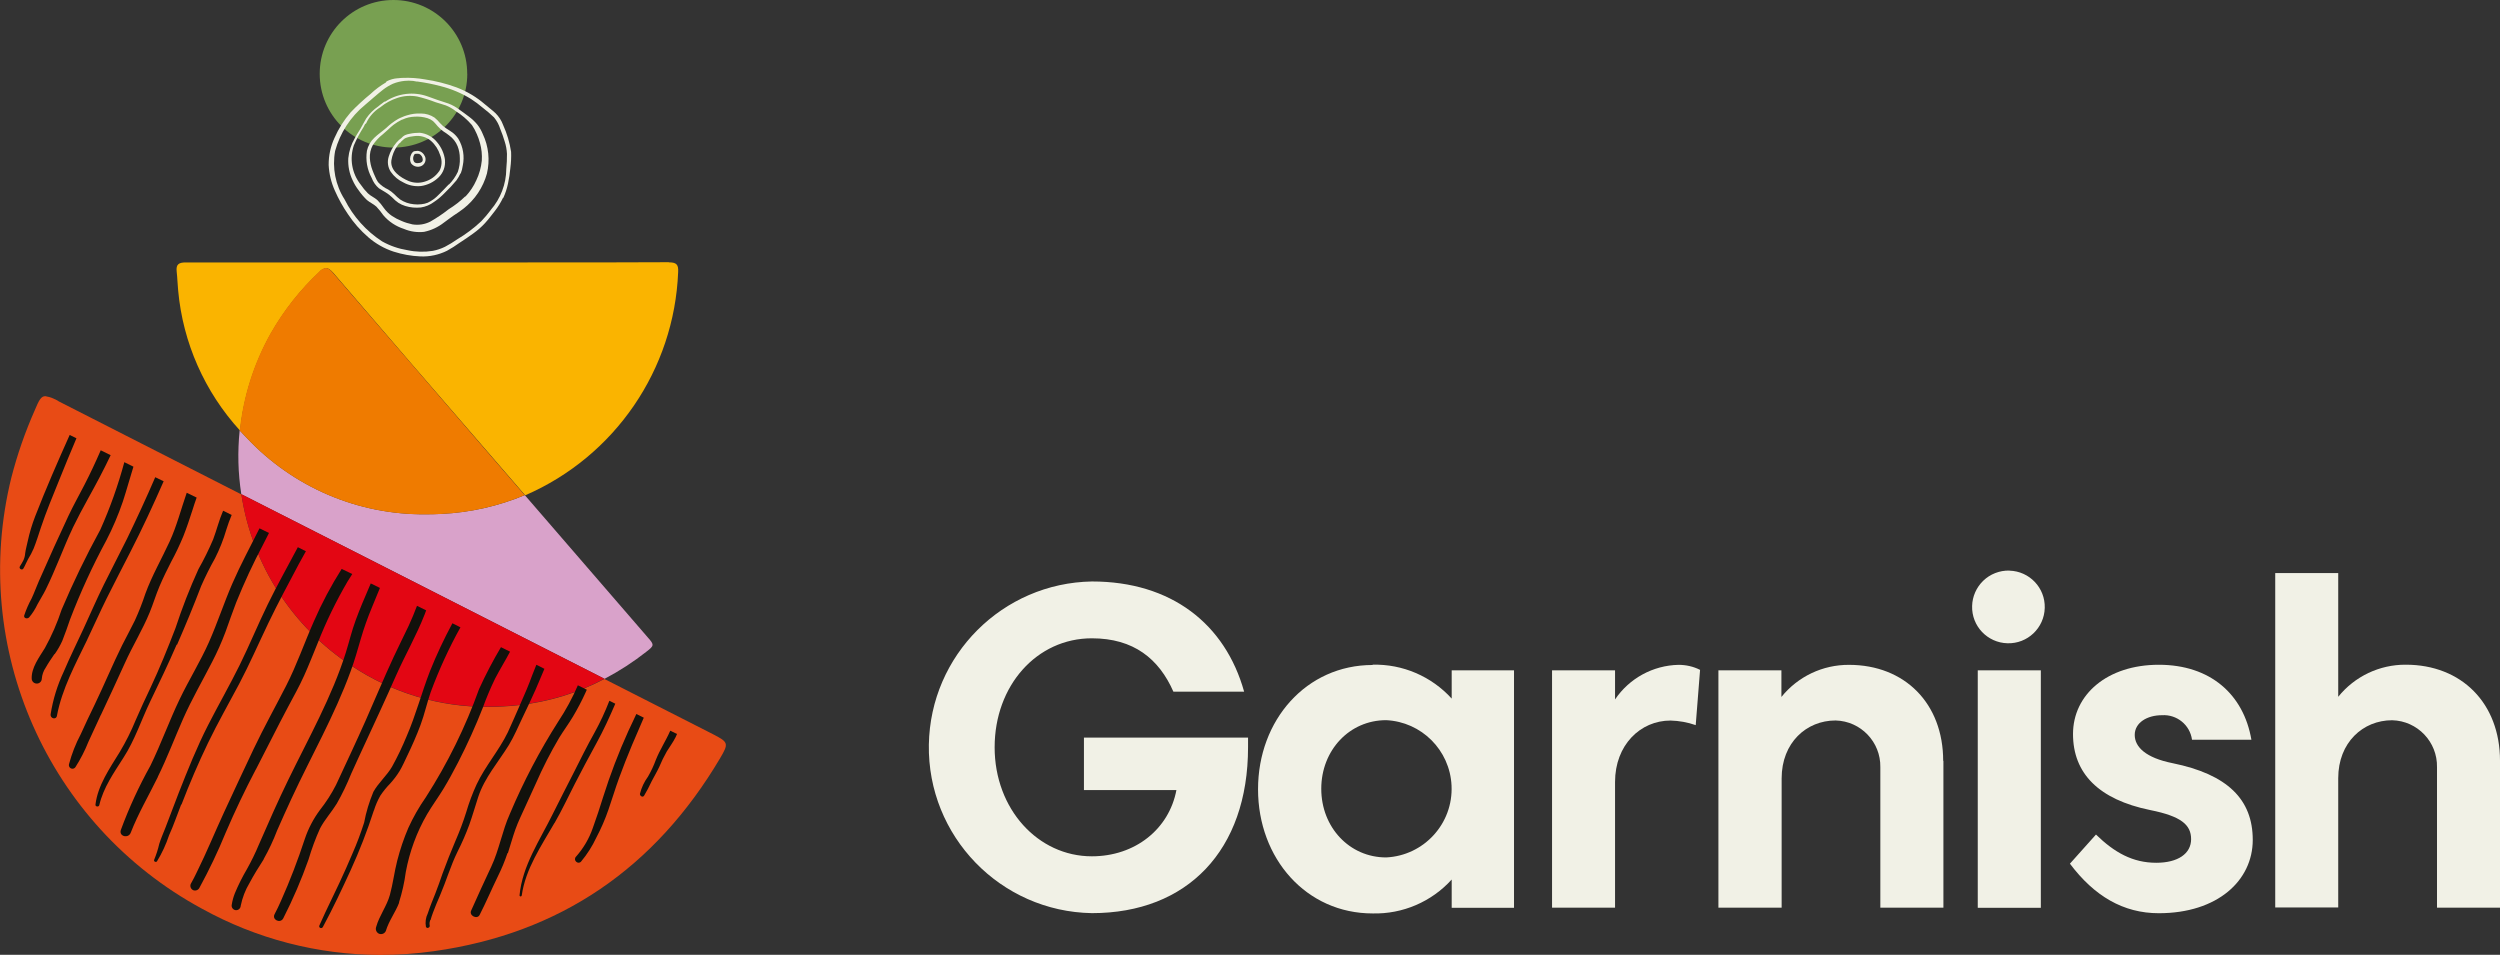<?xml version="1.0" encoding="UTF-8"?><svg id="garnish_BrandDevelopment_Ph03" xmlns="http://www.w3.org/2000/svg" viewBox="0 0 332.56 127.01"><rect x="0" y="0" width="332.56" height="127.01" fill="#333333" stroke="none"/><defs><style>.cls-1{fill:#ef7b00;}.cls-2{fill:#d9a2ca;}.cls-3{fill:#e84b15;}.cls-4{fill:#e30613;}.cls-5{fill:#78a051;}.cls-6{fill:#f1f1e6;}.cls-7{fill:#fab400;}.cls-8{fill:#12110c;}</style></defs><path id="Path_1" class="cls-6" d="M166.02,98.12v1.28c0,13.75-8.11,22.07-20.76,22.07-12.18-.2-21.9-10.24-21.7-22.42,.2-11.9,9.8-21.5,21.7-21.7,10.54,0,17.72,5.64,20.24,14.66h-9.41c-1.92-4.36-5.27-7.1-10.85-7.1-7.32,0-12.93,6.28-12.93,14.5s5.77,14.5,12.93,14.5c5.76,0,10.27-3.62,11.25-8.81h-12.3v-6.98h21.83Z"/><path id="Path_2" class="cls-6" d="M184.39,114.06c5.04-.24,8.94-4.52,8.7-9.56-.22-4.71-3.99-8.48-8.7-8.7-4.88,0-8.63,4-8.63,9.13s3.76,9.13,8.63,9.13m-1.8-25.64c3.99-.1,7.83,1.55,10.52,4.51v-3.76h8.29v31.59h-8.29v-3.76c-2.68,2.96-6.52,4.61-10.52,4.51-8.81,0-15.24-7.29-15.24-16.52s6.45-16.53,15.24-16.53"/><path id="Path_3" class="cls-6" d="M214.84,104v16.74h-8.38v-31.57h8.38v3.87c1.9-2.81,5.05-4.53,8.45-4.6,.99,0,1.98,.22,2.86,.67l-.58,7.35c-1.08-.38-2.21-.58-3.35-.61-4.02,0-7.38,3.26-7.38,8.17"/><path id="Path_4" class="cls-6" d="M258.52,101.2v19.54h-8.39v-18.68c.06-3.36-2.6-6.14-5.96-6.22-3.87,0-7.17,2.95-7.17,7.71v17.19h-8.41v-31.57h8.38v3.54c2.19-2.72,5.5-4.29,8.99-4.27,7.41,0,12.53,5.12,12.53,12.78"/><path id="Path_5" class="cls-6" d="M263.09,89.17h8.39v31.59h-8.39v-31.59Zm4.21-13.26c2.67,.07,4.78,2.29,4.7,4.96-.07,2.67-2.29,4.78-4.96,4.7-2.67-.07-4.78-2.29-4.7-4.96,.03-1.26,.56-2.46,1.46-3.34,.93-.91,2.2-1.4,3.5-1.37"/><path id="Path_6" class="cls-6" d="M278.81,111.01c2.47,2.41,4.91,3.76,8.02,3.76,2.9,0,4.64-1.22,4.64-3.14s-1.34-3.05-5.43-3.87c-6.86-1.4-10.28-4.88-10.28-10.12s4.55-9.21,11.41-9.21,11.28,3.93,12.32,9.97h-7.9c-.27-1.97-2.02-3.39-4-3.26-1.98,0-3.62,1-3.62,2.62s1.49,3.05,5.03,3.76c7.32,1.49,10.67,4.83,10.67,10.21s-4.66,9.75-12.5,9.75c-4.73,0-8.59-2.29-11.82-6.59l3.47-3.88Z"/><path id="Path_7" class="cls-6" d="M332.56,101.2v19.54h-8.38v-18.68c.07-3.37-2.6-6.17-5.97-6.25-3.87,0-7.17,2.95-7.17,7.71v17.19h-8.38v-44.48h8.38v16.46c2.19-2.72,5.5-4.29,8.99-4.27,7.41,0,12.53,5.12,12.53,12.78"/><path id="Path_8" class="cls-3" d="M6.03,52.7c-.57,0-.85,.54-1.41,1.88-1.28,2.89-2.32,5.88-3.11,8.95-5.59,22.65,4.82,46.22,25.34,57.34,7.26,4.02,15.43,6.14,23.73,6.16,2.39,0,4.77-.17,7.13-.5,16.83-2.36,29.44-11.09,38.07-25.65,1.19-2.01,1.12-2.15-.95-3.22l-14.43-7.34c-3.53,1.86-7.37,3.04-11.33,3.48-1.38,.16-2.76,.23-4.15,.24-6.45,.03-12.76-1.87-18.13-5.45-7.91-5.18-13.25-13.47-14.68-22.82L7.85,53.41c-.55-.36-1.17-.6-1.82-.71"/><path id="Path_9" class="cls-7" d="M88.95,34.88h0c-6.47,.03-12.93,.04-19.4,.03H24.7c-.91,0-1.3,.25-1.2,1.19,.1,.85,.11,1.7,.2,2.55,.63,6.95,3.53,13.49,8.24,18.64,.47-4.56,1.88-8.97,4.12-12.96,1.73-3.03,3.9-5.79,6.45-8.17,.22-.27,.53-.44,.88-.49,.28,0,.54,.19,.91,.59,6.97,8.12,13.96,16.23,20.98,24.33l4.58,5.3c11.93-5.17,19.84-16.72,20.35-29.71,.05-.95-.19-1.28-1.21-1.28"/><path id="Path_10" class="cls-2" d="M31.88,57.27c-.29,2.82-.22,5.67,.22,8.47l19.26,9.78,29.06,14.78c1.96-1.03,3.83-2.24,5.57-3.61,1.03-.8,1.07-.9,.19-1.89l-16.37-18.94c-3.53,1.47-7.28,2.32-11.1,2.5-.7,.04-1.39,.05-2.07,.05-9.01,.09-17.64-3.6-23.81-10.16-.32-.33-.63-.65-.93-.99"/><path id="Path_11" class="cls-4" d="M32.1,65.74c1.43,9.35,6.77,17.64,14.68,22.82,5.37,3.58,11.68,5.48,18.13,5.45,1.39,0,2.77-.08,4.15-.24,3.96-.44,7.81-1.62,11.33-3.48l-29.04-14.77-19.24-9.78"/><path id="Path_12" class="cls-1" d="M43.34,35.65c-.34,.05-.66,.22-.88,.49-2.54,2.39-4.72,5.14-6.45,8.17-2.25,3.99-3.65,8.41-4.12,12.97,.31,.33,.61,.66,.93,.98,6.17,6.56,14.8,10.25,23.81,10.16,.68,0,1.38,0,2.07-.05,3.82-.18,7.57-1.03,11.1-2.5l-4.58-5.3c-7-8.11-13.99-16.22-20.98-24.33-.34-.4-.62-.59-.91-.59"/><path id="Path_13" class="cls-8" d="M9.65,70.27c.66-1.36,1.37-2.69,2.1-4.01,1.04-1.87,2.05-3.76,2.97-5.71l-1.32-.65c-.68,1.57-1.4,3.11-2.19,4.64-.7,1.36-1.45,2.69-2.11,4.09s-1.27,2.73-1.89,4.1c-.69,1.53-1.37,3.06-2.05,4.6-.33,.75-.6,1.52-.94,2.25-.4,.73-.74,1.5-1,2.29-.1,.39,.42,.49,.64,.27,.46-.53,.83-1.13,1.13-1.76,.34-.64,.75-1.26,1.07-1.91,.67-1.35,1.25-2.73,1.83-4.11s1.12-2.74,1.76-4.07"/><path id="Path_14" class="cls-8" d="M7.27,87.02c.39-.55,.73-1.14,1.01-1.76,.38-.93,.7-1.89,1.03-2.84,1.38-3.61,2.99-7.13,4.83-10.53,.87-1.67,1.6-3.41,2.21-5.19,.5-1.53,.92-3.09,1.4-4.62l-1.21-.6c-.83,3.07-1.89,6.07-3.19,8.97-1.89,3.46-3.61,7.01-5.15,10.64-.58,1.77-1.33,3.49-2.23,5.12-.74,1.21-1.84,2.64-1.75,4.13,.05,.37,.38,.63,.75,.59,.33-.04,.58-.31,.59-.64,.04-.54,.23-1.06,.54-1.51,.34-.61,.75-1.19,1.14-1.77"/><path id="Path_15" class="cls-8" d="M11.61,85.07c.88-1.83,1.69-3.68,2.59-5.49,1.02-2.04,2.07-4.07,3.11-6.1,1.59-3.1,3.06-6.27,4.46-9.46l-1.12-.54c-1.19,2.77-2.46,5.51-3.76,8.2-1.02,2.04-2.07,4.07-3.08,6.1-.95,1.92-1.79,3.88-2.69,5.83s-1.8,3.76-2.62,5.69c-.86,1.82-1.46,3.75-1.77,5.74-.06,.54,.74,.75,.84,.19,.67-3.6,2.47-6.89,4.04-10.15"/><path id="Path_16" class="cls-8" d="M13.42,95.11c1.07-2.3,2.15-4.58,3.18-6.88s2.36-4.44,3.31-6.76c.47-1.14,.82-2.33,1.3-3.46s1.01-2.22,1.57-3.3c.6-1.1,1.13-2.23,1.61-3.38,.46-1.16,.85-2.35,1.23-3.53,.17-.54,.34-1.07,.54-1.61l-1.32-.64c-.75,2.15-1.32,4.41-2.28,6.5-1.07,2.32-2.34,4.51-3.22,6.92-.4,1.21-.86,2.39-1.39,3.55-.54,1.11-1.14,2.2-1.7,3.31-1.28,2.59-2.39,5.27-3.64,7.87-.63,1.31-1.27,2.62-1.86,3.95-.68,1.28-1.21,2.64-1.58,4.04-.05,.26,.12,.51,.37,.56,.19,.04,.39-.04,.5-.21,.68-1.07,1.26-2.2,1.73-3.38,.54-1.18,1.1-2.36,1.64-3.55"/><path id="Path_17" class="cls-8" d="M23.55,85.77c1.13-2.59,2.21-5.2,3.22-7.84,.55-1.25,1.16-2.47,1.83-3.66,.62-1.23,1.13-2.51,1.51-3.82,.2-.67,.45-1.32,.71-1.95l-1.14-.56c-.54,1.24-.85,2.55-1.32,3.8-.58,1.36-1.23,2.69-1.96,3.97-1.16,2.55-2.18,5.17-3.05,7.83-1.03,2.68-2.12,5.37-3.35,7.99-.66,1.4-1.32,2.79-1.93,4.22-.61,1.49-1.32,2.92-2.15,4.3-1.32,2.15-2.92,4.44-3.22,6.98-.04,.3,.45,.35,.51,.07,.54-2.34,1.96-4.33,3.22-6.32,1.51-2.33,2.36-4.99,3.56-7.48s2.41-5,3.51-7.55"/><path id="Path_18" class="cls-8" d="M20.99,103.34c1.25-2.53,2.24-5.17,3.38-7.75s2.57-5.04,3.86-7.56c.67-1.29,1.26-2.62,1.77-3.98,.47-1.3,.92-2.62,1.42-3.91,1.07-2.65,2.27-5.24,3.61-7.76l.75-1.48-1.26-.62c-1.22,2.44-2.52,4.83-3.61,7.34s-1.98,5.23-3.11,7.79-2.68,5.05-3.91,7.62c-1.39,2.9-2.46,5.91-3.88,8.82-1.53,2.75-2.85,5.61-3.94,8.57-.27,.85,1.01,1.16,1.32,.35,1-2.57,2.41-4.97,3.62-7.44"/><path id="Path_19" class="cls-8" d="M24.14,107.03c1.07-2.78,2.24-5.53,3.54-8.22s2.74-5.2,4.11-7.79,2.6-5.41,3.9-8.12,2.69-5.28,4.07-7.89c.3-.56,.61-1.12,.93-1.68l-1.07-.54c-1.33,2.53-2.74,5.01-3.99,7.58-1.3,2.66-2.42,5.4-3.73,8.06-1.31,2.66-2.83,5.31-4.2,7.99-1.5,2.93-2.72,5.99-3.93,9.06-.61,1.54-1.16,3.1-1.77,4.64-.28,.72-.59,1.41-.82,2.15-.16,.71-.39,1.41-.67,2.09-.11,.23,.23,.4,.37,.22,.67-1.09,1.21-2.26,1.61-3.47,.61-1.33,1.07-2.72,1.61-4.09"/><path id="Path_20" class="cls-8" d="M4.46,73.01c.37-.93,.67-1.88,.98-2.83,.7-2.1,1.56-4.16,2.39-6.21,.77-1.9,1.53-3.79,2.34-5.67l-.9-.44c-1.61,3.59-3.18,7.18-4.6,10.85-.41,1.07-.74,2.16-.98,3.28-.11,.54-.27,1.07-.34,1.61-.02,.32-.1,.63-.23,.92-.14,.28-.3,.55-.47,.81-.19,.3,.28,.6,.46,.3,.24-.4,.4-.85,.63-1.26,.28-.44,.52-.9,.72-1.37"/><path id="Path_21" class="cls-8" d="M34.03,102.37c1.44-2.76,2.8-5.55,4.27-8.3,.74-1.39,1.5-2.74,2.15-4.18s1.22-2.91,1.82-4.37c1.11-2.83,2.44-5.56,3.97-8.18,.2-.33,.41-.65,.62-.98l-1.41-.68c-1.41,2.23-2.65,4.56-3.7,6.98-1.26,2.84-2.27,5.8-3.7,8.59s-2.95,5.52-4.3,8.36-2.64,5.63-3.95,8.45c-1.21,2.62-2.29,5.28-3.57,7.86-.27,.56-.54,1.12-.86,1.67-.13,.32,.02,.69,.34,.83,.32,.12,.69-.03,.83-.34,1.29-2.37,2.46-4.81,3.48-7.31,1.22-2.85,2.55-5.63,3.99-8.38"/><path id="Path_22" class="cls-8" d="M35.08,114.27c.69-1.22,1.28-2.48,1.78-3.79,.63-1.42,1.26-2.85,1.92-4.26,2.61-5.63,5.72-11.04,7.85-16.89,.54-1.45,.95-2.92,1.38-4.4,.41-1.4,.9-2.78,1.46-4.12,.35-.88,.72-1.74,1.07-2.6l-1.22-.6-.23,.54c-.62,1.43-1.23,2.87-1.77,4.34s-.86,2.85-1.31,4.3c-1.86,5.91-4.94,11.35-7.65,16.92-1.38,2.83-2.64,5.7-3.9,8.59-.47,1.13-1.01,2.24-1.61,3.31-.61,1.04-1.15,2.11-1.61,3.22-.19,.48-.33,.99-.41,1.5-.08,.32,.12,.65,.44,.73,.32,.08,.65-.12,.73-.44,.01-.04,.02-.09,.02-.13,.22-1.07,.61-2.1,1.17-3.03,.57-1.07,1.22-2.11,1.88-3.14"/><path id="Path_23" class="cls-8" d="M42.58,110.19c.62-1.18,1.52-2.15,2.22-3.29,.73-1.28,1.37-2.62,1.92-3.98,.63-1.41,1.28-2.8,1.93-4.21,1.36-2.94,2.73-5.88,4.03-8.84,1.21-2.73,2.73-5.37,3.81-8.14,.07-.17,.13-.34,.2-.54l-1.22-.6c-.34,.9-.7,1.78-1.11,2.66-.65,1.38-1.34,2.73-1.98,4.11-1.31,2.81-2.5,5.69-3.76,8.53s-2.6,5.68-3.92,8.52c-.6,1.18-1.32,2.3-2.15,3.35-.86,1.16-1.54,2.46-2,3.83-.92,2.8-1.97,5.55-3.17,8.24-.27,.6-.54,1.2-.86,1.79-.37,.74,.78,1.27,1.16,.54,1.29-2.53,2.41-5.14,3.36-7.82,.42-1.42,.93-2.81,1.54-4.15"/><path id="Path_24" class="cls-8" d="M49.74,107.82c.21-.69,.5-1.36,.86-1.99,.39-.58,.83-1.12,1.31-1.61,.47-.52,.9-1.08,1.26-1.68,.37-.62,.66-1.29,.97-1.94,.66-1.36,1.27-2.74,1.8-4.16s.85-2.92,1.35-4.36c1.1-2.97,2.42-5.86,3.96-8.63l-1.07-.54c-1.11,2.06-2.11,4.19-2.98,6.36-1.11,2.86-1.88,5.84-3.1,8.65-.57,1.39-1.22,2.75-1.95,4.07-.7,1.2-1.8,2.12-2.48,3.34-.55,1.32-.97,2.69-1.23,4.09-.45,1.4-.96,2.77-1.55,4.11-1.11,2.65-2.36,5.24-3.61,7.83-.28,.59-.54,1.16-.8,1.76-.12,.31,.32,.47,.47,.19,1.32-2.45,2.52-4.99,3.68-7.52,1.19-2.6,2.22-5.26,3.1-7.98"/><path id="Path_25" class="cls-8" d="M53.07,120.07c.42-1.33,.73-2.69,.91-4.07,.5-2.7,1.45-5.3,2.83-7.68,.67-1.14,1.46-2.21,2.15-3.34s1.35-2.35,1.97-3.55c1.23-2.39,2.34-4.84,3.32-7.35,.47-1.3,1.01-2.57,1.61-3.81,.63-1.21,1.35-2.37,1.99-3.58l-1.21-.6c-1.07,1.8-2.04,3.66-2.91,5.57-1.81,5.05-4.18,9.87-7.08,14.39-.9,1.29-1.68,2.65-2.33,4.08-.6,1.4-1.09,2.85-1.47,4.33-.39,1.51-.57,3.06-.98,4.57s-1.41,2.76-1.83,4.27c-.13,.36,.03,.75,.38,.91,.35,.14,.76-.02,.91-.38,.4-1.34,1.27-2.46,1.77-3.76"/><path id="Path_26" class="cls-8" d="M57.26,122.43c.1-.35,.21-.7,.34-1.04,.28-.77,.61-1.52,.93-2.27,.83-1.93,1.41-3.95,2.34-5.84,.59-1.16,1.11-2.36,1.56-3.58,.43-1.21,.78-2.45,1.18-3.67,.84-2.58,2.68-4.65,4.09-6.94,.7-1.16,1.22-2.4,1.8-3.62s1.18-2.45,1.73-3.7c.41-.93,.79-1.87,1.19-2.8l-1.07-.54c-.19,.45-.37,.9-.54,1.36-.48,1.33-1.04,2.63-1.61,3.91s-1.07,2.48-1.64,3.7c-1.18,2.44-3.01,4.5-4.16,6.95-.55,1.19-1.01,2.43-1.38,3.69-.41,1.31-.9,2.6-1.45,3.86-.6,1.42-1.18,2.87-1.7,4.3-.31,.88-.6,1.76-.95,2.63s-.72,1.78-1.02,2.69c-.27,.55-.35,1.17-.24,1.77,.14,.32,.62,.08,.49-.24-.03-.23,0-.45,.08-.67"/><path id="Path_27" class="cls-8" d="M67.56,113.49c.34-1.05,.63-2.12,1-3.16s.86-2.02,1.31-3.02,.95-2.08,1.42-3.11c.91-2.08,1.94-4.1,3.09-6.05,.59-.96,1.26-1.86,1.84-2.83,.61-1.03,1.17-2.09,1.66-3.17,.06-.13,.12-.27,.18-.4l-1.19-.59c-.72,1.67-1.58,3.27-2.59,4.79-2.49,3.91-4.65,8.03-6.45,12.3-1.03,2.28-1.42,4.78-2.48,7.03-.92,1.94-1.8,3.9-2.68,5.86-.3,.66,.8,1.21,1.13,.57,.87-1.7,1.61-3.46,2.45-5.18,.49-.99,.91-2,1.26-3.05"/><path id="Path_28" class="cls-8" d="M73.77,109.48c.98-1.7,1.8-3.47,2.69-5.2s1.89-3.62,2.87-5.4,1.75-3.49,2.52-5.27l-.79-.39c-.56,1.45-1.21,2.85-1.96,4.21-.99,1.77-1.9,3.59-2.81,5.41s-1.86,3.6-2.75,5.42c-1.71,3.48-4.06,6.89-4.43,10.84,0,.08,.06,.15,.14,.15,.07,0,.13-.04,.15-.11,.5-3.56,2.6-6.61,4.36-9.67"/><path id="Path_29" class="cls-8" d="M82.34,103.53c.54-1.48,1.12-2.95,1.73-4.41,.52-1.22,1.04-2.43,1.57-3.65l-.99-.49c-.36,.76-.72,1.52-1.07,2.28-1.29,2.85-2.41,5.78-3.35,8.77-.42,1.39-.89,2.75-1.37,4.11-.49,1.41-1.25,2.71-2.25,3.83-.4,.45,.25,1.07,.67,.66,.82-.98,1.51-2.06,2.05-3.22,.63-1.19,1.17-2.43,1.61-3.71,.49-1.39,.9-2.8,1.41-4.19"/><path id="Path_30" class="cls-8" d="M89.85,98.11c.08-.15,.15-.31,.21-.47l-.9-.44c-.58,1.33-1.39,2.55-1.92,3.89-.28,.77-.63,1.51-1.04,2.22-.5,.68-.87,1.46-1.07,2.28-.04,.27,.35,.54,.54,.27,.37-.61,.7-1.25,1-1.9,.33-.64,.71-1.27,1.02-1.93,.29-.71,.63-1.4,1.01-2.07,.38-.62,.83-1.21,1.15-1.86"/><path id="Path_31" class="cls-5" d="M62.15,9.8C62.15,4.38,57.75,0,52.33,0s-9.81,4.4-9.8,9.83,4.4,9.81,9.83,9.8c5.41,0,9.8-4.39,9.8-9.8"/><path id="Path_32" class="cls-6" d="M56.04,21.61c-.29,.1-.75,.18-.95-.08-.14-.21-.17-.48-.09-.73,.03-.13,.1-.24,.19-.33h.03c.18-.03,.36-.03,.54,0,.14,.07,.26,.18,.34,.31,.15,.23,.25,.7-.09,.82m.49-.84c-.11-.26-.31-.47-.57-.6-.17-.08-.35-.11-.54-.08l-.32,.04c-.16,.09-.28,.22-.36,.39-.2,.37-.22,.82-.04,1.2,.33,.46,.95,.61,1.45,.34,.45-.26,.62-.82,.39-1.29"/><path id="Path_33" class="cls-6" d="M58.42,22.77c-.46,.67-1.13,1.16-1.91,1.39-.7,.22-1.46,.2-2.15-.08-1.07-.45-2.47-1.37-2.3-2.73,.11-.69,.37-1.36,.78-1.93l.23-.31,.16-.11,.18-.21c.11-.11,.23-.22,.36-.32l.19-.11c.36-.14,.74-.22,1.12-.25,.8-.12,1.62,.1,2.24,.62,.58,.51,1,1.17,1.23,1.9,.29,.7,.25,1.49-.12,2.15m.77-1.46c-.11-.9-.49-1.74-1.08-2.43-.56-.69-1.38-1.13-2.27-1.23-.46,0-.91,.04-1.36,.14-.22,.03-.44,.1-.64,.19-.17,.1-.33,.22-.46,.38-.22,.15-.42,.33-.6,.54l-.05,.05c-.47,.55-.82,1.18-1.03,1.87-.22,.69-.12,1.43,.28,2.04,.43,.61,1.01,1.1,1.69,1.41,.7,.39,1.5,.55,2.3,.47,.9-.12,1.74-.54,2.39-1.18,.6-.59,.9-1.42,.82-2.26"/><path id="Path_34" class="cls-6" d="M59.69,24.53c-.43,.47-.88,.92-1.33,1.37-.42,.45-.92,.81-1.47,1.07-.27,.11-.56,.17-.85,.2-.33,.04-.67,.04-1,0-.65-.06-1.28-.28-1.82-.64-.27-.21-.52-.44-.76-.69-.25-.24-.52-.45-.82-.63-.51-.23-.97-.56-1.35-.98-.15-.23-.28-.47-.38-.72-.13-.29-.26-.57-.36-.86-.2-.52-.32-1.06-.35-1.61-.03-.6,.1-1.2,.39-1.73,.36-.55,.82-1.05,1.34-1.45,.24-.21,.49-.42,.72-.64s.45-.42,.7-.62c.35-.27,.73-.5,1.13-.69h.05c.5-.24,1.05-.37,1.61-.39,.59-.04,1.17,.03,1.73,.2,.26,.08,.5,.21,.72,.38,.23,.22,.44,.45,.63,.69,.22,.25,.48,.48,.75,.68,.26,.18,.54,.34,.77,.54,.5,.36,.9,.86,1.13,1.43,.2,.51,.3,1.06,.3,1.61,.03,.62-.07,1.23-.27,1.82-.3,.63-.7,1.2-1.19,1.69m1.57-1.46c.14-.34,.23-.71,.28-1.07,.26-1.22,.05-2.5-.59-3.57-.21-.31-.46-.58-.75-.81-.27-.21-.58-.38-.86-.57-.3-.19-.58-.43-.82-.7-.22-.27-.47-.52-.74-.74-.53-.35-1.15-.54-1.79-.54-.63-.03-1.26,.05-1.86,.24-.22,.06-.44,.14-.66,.24-.18,.07-.36,.15-.54,.25-.57,.33-1.09,.72-1.56,1.18-.54,.47-1.1,.84-1.61,1.33-.49,.46-.83,1.07-.97,1.72-.19,1.24,.03,2.5,.63,3.6,.2,.54,.53,1.02,.97,1.39,.28,.2,.6,.34,.89,.54,.32,.19,.61,.42,.88,.68,.25,.27,.52,.51,.82,.71,.28,.18,.59,.32,.91,.42,.67,.21,1.38,.27,2.07,.2,.64-.1,1.24-.35,1.76-.74,.53-.35,1.01-.77,1.45-1.23,.54-.52,1.05-1.06,1.53-1.64,.21-.29,.39-.61,.54-.94"/><path id="Path_35" class="cls-6" d="M61.87,26.14c-.66,.64-1.4,1.21-2.18,1.69-.77,.61-1.58,1.15-2.43,1.64-.74,.38-1.57,.51-2.39,.38-.51-.11-1.01-.26-1.48-.47-.45-.18-.87-.4-1.27-.67-.41-.28-.76-.63-1.05-1.03-.26-.38-.54-.73-.86-1.05-.39-.36-.89-.54-1.27-.91-.36-.36-.69-.76-.98-1.19-1.15-1.47-1.49-3.42-.89-5.19,.36-.84,.8-1.66,1.29-2.43,.07-.13,.14-.26,.2-.4l.14-.1c.4-.89,1.07-1.64,1.9-2.15,.67-.55,1.44-.97,2.27-1.24,.85-.28,1.76-.34,2.64-.18,.83,.2,1.64,.45,2.44,.76,.45,.15,.91,.26,1.35,.42,.46,.18,.9,.43,1.29,.74,.82,.51,1.56,1.14,2.19,1.88,.26,.38,.47,.78,.65,1.2,.17,.39,.31,.79,.42,1.2,.21,.75,.29,1.54,.24,2.32-.09,.91-.34,1.8-.73,2.62-.35,.79-.84,1.52-1.43,2.15m2.84-3.04c.42-1.76,.23-3.61-.54-5.24-.19-.47-.44-.91-.75-1.3-.33-.39-.7-.74-1.11-1.04-.41-.32-.84-.62-1.27-.93-.44-.34-.93-.61-1.45-.81-.48-.17-.98-.31-1.46-.48s-.89-.33-1.34-.48c-1.86-.65-3.91-.4-5.55,.67l-.08,.04h-.09l-.27,.21c-.19,.13-.37,.27-.54,.42-.64,.43-1.18,.98-1.61,1.61-.28,.45-.5,.93-.77,1.38s-.54,.83-.76,1.27c-.47,.81-.76,1.71-.85,2.64-.06,1.01,.14,2.02,.58,2.94,.21,.46,.47,.9,.78,1.3,.32,.47,.7,.91,1.11,1.31,.39,.34,.89,.54,1.27,.89,.34,.36,.64,.74,.92,1.14,.72,.85,1.68,1.48,2.74,1.82,.85,.36,1.77,.49,2.68,.39,.96-.2,1.86-.62,2.64-1.23,.43-.31,.85-.64,1.29-.94s.88-.57,1.29-.9c1.53-1.19,2.64-2.84,3.15-4.71"/><path id="Path_36" class="cls-6" d="M65.28,27.94c-.39,.52-.81,1.02-1.26,1.49-.98,.92-2.06,1.73-3.22,2.42-.52,.36-1.05,.69-1.61,.98-.51,.25-1.05,.43-1.61,.54-1.12,.18-2.27,.15-3.38-.09-1.18-.19-2.32-.58-3.37-1.17-2.13-1.38-3.85-3.31-4.99-5.58-1.22-1.91-1.67-4.21-1.26-6.45,.66-2.4,2.04-4.53,3.96-6.11,.81-.68,1.61-1.41,2.43-2.05,.4-.31,.84-.57,1.3-.78,.49-.2,1-.32,1.53-.38,.37-.04,.75-.04,1.12,0h.03c.16,.02,.32,.05,.48,.09h.13c1.02,.14,2.03,.34,3.02,.6,1.43,.36,2.8,.93,4.05,1.7,.56,.36,1.1,.76,1.61,1.2,.52,.39,1.01,.82,1.48,1.27,.37,.45,.65,.97,.82,1.52,.23,.54,.42,1.1,.59,1.66,.18,.54,.28,1.1,.31,1.67,0,.67-.02,1.34-.09,2.01-.02,2.01-.76,3.95-2.08,5.46m1.68-1.61c.28-.62,.49-1.26,.63-1.92,.14-.68,.25-1.37,.31-2.06,.09-.71,.13-1.43,.1-2.15-.19-1.24-.55-2.45-1.07-3.59-.21-.58-.56-1.11-1-1.55-.45-.43-.96-.78-1.42-1.19-1.11-.96-2.39-1.72-3.76-2.24-1.36-.5-2.78-.86-4.22-1.07-.96-.17-1.94-.24-2.91-.2-.22,0-.44,.02-.66,.05h-.08c-.51,.04-1,.18-1.45,.42l-.09,.14c-.73,.43-1.42,.94-2.04,1.53-.93,.76-1.81,1.57-2.64,2.44-.88,1.02-1.61,2.16-2.15,3.4-.52,1.13-.79,2.36-.78,3.61,.06,1.18,.34,2.33,.82,3.4,.48,1.09,1.06,2.14,1.74,3.13,.76,1.15,1.67,2.18,2.71,3.08,.98,.85,2.12,1.5,3.36,1.91,1.16,.37,2.36,.59,3.58,.64,1.22,.05,2.44-.21,3.53-.75,.58-.32,1.15-.68,1.69-1.07,.61-.4,1.22-.8,1.8-1.23,.56-.4,1.09-.86,1.56-1.37,.47-.51,.89-1.07,1.31-1.61,.43-.55,.8-1.15,1.1-1.78"/></svg>